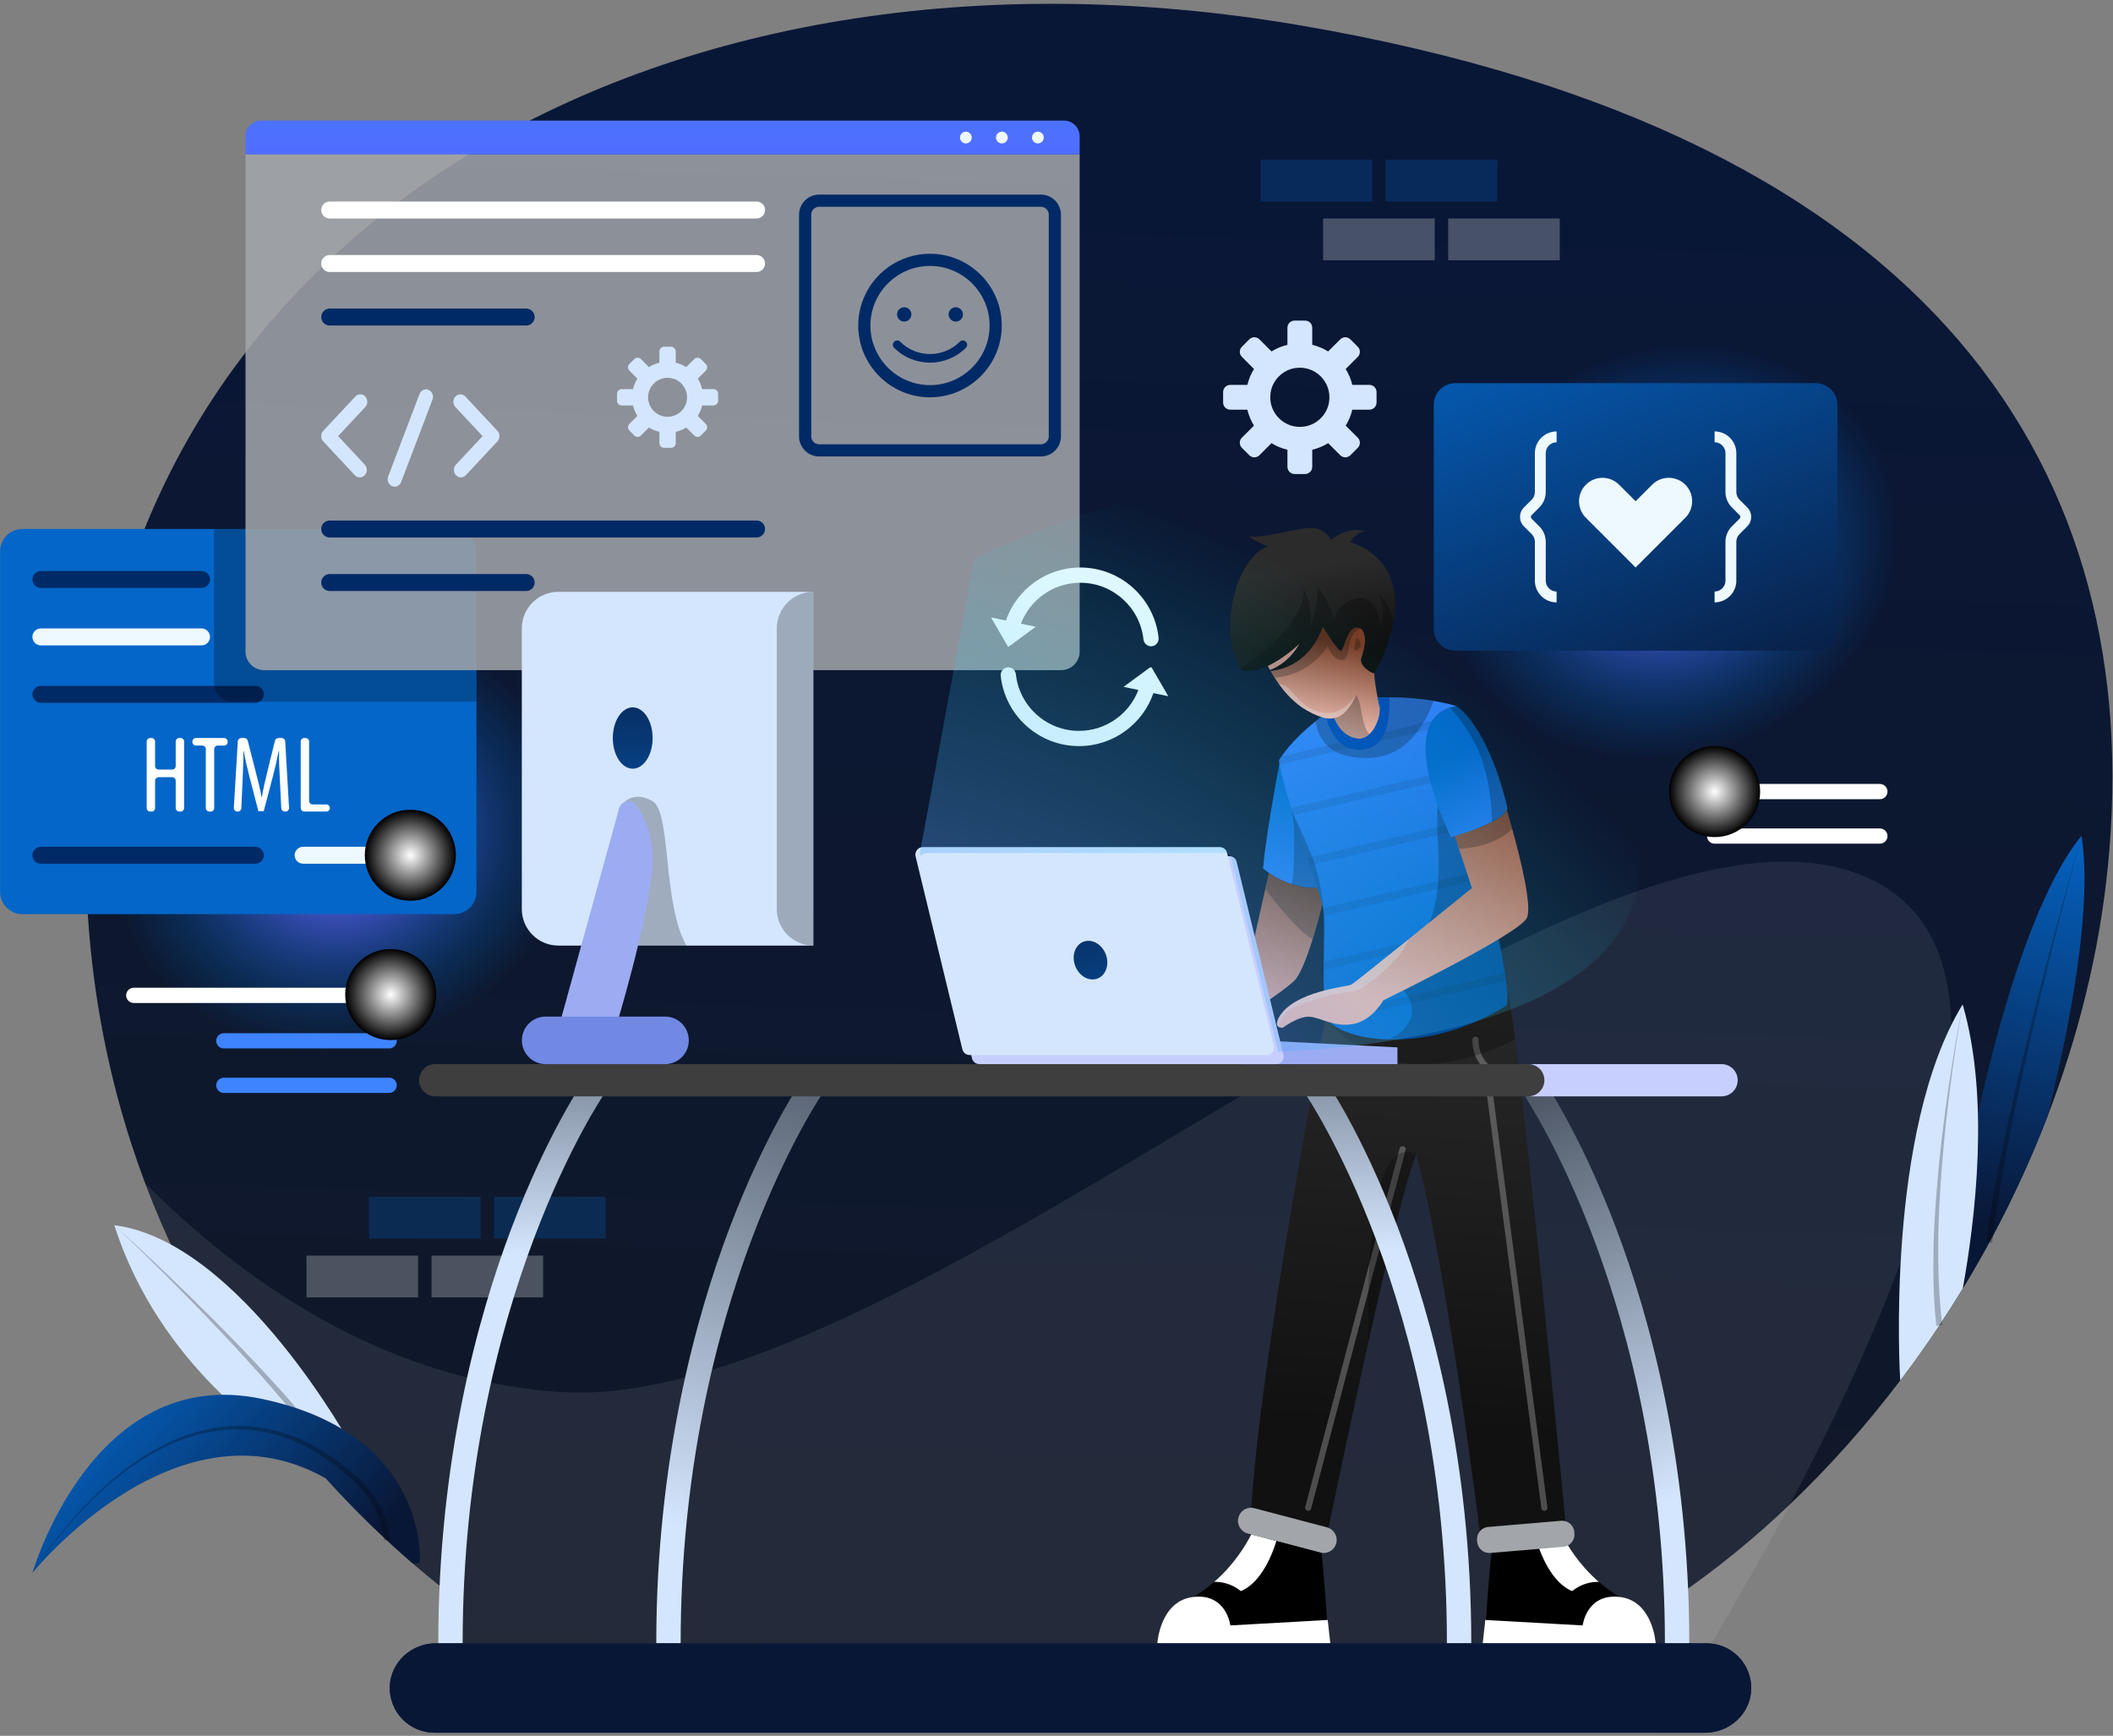 <svg width="409" height="336" viewBox="0 0 409 336" fill="none" xmlns="http://www.w3.org/2000/svg">
<rect x="0" y="0" width="409" height="336" fill="#808080" stroke="none"/>
<path d="M408.03 167.502C406.391 184.164 402.311 200.554 396.303 216.148C391.834 227.751 386.304 238.918 379.924 249.418C378.456 251.829 376.941 254.211 375.384 256.558C372.961 260.208 370.432 263.769 367.808 267.223C361.222 275.919 354.047 283.973 346.436 291.231C339.62 297.728 332.463 303.577 325.064 308.671C320.884 311.548 322.9 318.087 327.977 318.087H330.318C330.631 318.087 330.937 318.105 331.238 318.14C335.719 318.612 339.18 322.503 338.961 327.161C338.743 331.813 334.734 335.397 330.07 335.397H84.101C79.178 335.397 75.222 331.294 75.452 326.323C75.564 324 76.625 321.937 78.235 320.463C79.845 318.983 82.014 318.087 84.343 318.087C89.272 318.087 91.394 311.843 87.491 308.836C71.047 296.154 43.561 270.148 28.085 229.012C20.468 208.772 15.757 184.87 16.694 157.089C20.485 45.07 127.2 -16.329 251.602 4.896C376.004 26.121 415.423 92.49 408.03 167.502Z" fill="url(#paint0_linear_62_220)"/>
<path opacity="0.08" d="M346.437 291.232C340.972 301.538 335.636 310.794 331.238 318.141C324.876 328.771 320.478 335.398 320.478 335.398H84.102C79.179 335.398 75.223 331.295 75.453 326.324C75.565 324.001 76.626 321.938 78.236 320.464C79.846 318.984 82.015 318.088 84.344 318.088C89.273 318.088 91.395 311.844 87.492 308.837C85.163 307.039 82.616 304.981 79.91 302.64C74.733 298.177 68.985 292.711 63.119 286.208C58.951 281.586 54.723 276.444 50.608 270.761H50.602C42.171 259.129 34.194 245.25 28.086 229.013C46.676 247.703 73.973 267.153 108.423 269.447C176.644 273.998 304.56 147.226 360.275 169.389C395.761 183.51 369.896 247.002 346.437 291.232Z" fill="white"/>
<path opacity="0.25" d="M95.629 239.746H117.23V231.66H95.629V239.746Z" fill="#0466C8"/>
<path opacity="0.25" d="M71.426 239.746H93.027V231.66H71.426V239.746Z" fill="#0466C8"/>
<path opacity="0.25" d="M83.528 251.13H105.129V243.044H83.528V251.13Z" fill="white"/>
<path opacity="0.25" d="M59.325 251.13H80.926V243.044H59.325V251.13Z" fill="white"/>
<path opacity="0.25" d="M265.613 30.915H244.012V39.001H265.613V30.915Z" fill="#0466C8"/>
<path opacity="0.25" d="M289.816 30.915H268.215V39.001H289.816V30.915Z" fill="#0466C8"/>
<path opacity="0.25" d="M277.713 42.298H256.112V50.384H277.713V42.298Z" fill="white"/>
<path opacity="0.25" d="M301.917 42.298H280.316V50.384H301.917V42.298Z" fill="white"/>
<path d="M117.073 141.363C127.743 166.115 113.893 195.88 86.139 207.844C58.384 219.808 27.235 209.442 16.565 184.69C5.895 159.938 19.745 130.173 47.499 118.209C75.253 106.245 106.403 116.611 117.073 141.363Z" fill="url(#paint1_radial_62_220)"/>
<path d="M92.219 106.706V172.639C92.219 175.021 90.284 176.955 87.903 176.955H4.33C1.948 176.955 0.02 175.021 0.02 172.639V106.706C0.02 104.33 1.948 102.396 4.33 102.396H87.903C90.285 102.396 92.219 104.33 92.219 106.706Z" fill="url(#paint2_linear_62_220)"/>
<path d="M39.008 113.81H7.915C7.008 113.81 6.273 113.075 6.273 112.168C6.273 111.261 7.008 110.526 7.915 110.526H39.008C39.915 110.526 40.65 111.261 40.65 112.168C40.65 113.075 39.915 113.81 39.008 113.81Z" fill="#002A66"/>
<path d="M39.008 124.928H7.915C7.008 124.928 6.273 124.193 6.273 123.286C6.273 122.379 7.008 121.644 7.915 121.644H39.008C39.915 121.644 40.65 122.379 40.65 123.286C40.65 124.193 39.915 124.928 39.008 124.928Z" fill="#EEF8FF"/>
<path d="M49.417 136.046H7.915C7.008 136.046 6.273 135.311 6.273 134.404C6.273 133.497 7.008 132.762 7.915 132.762H49.417C50.324 132.762 51.059 133.497 51.059 134.404C51.059 135.311 50.324 136.046 49.417 136.046Z" fill="#002A66"/>
<path d="M49.417 167.19H7.915C7.008 167.19 6.273 166.455 6.273 165.548C6.273 164.641 7.008 163.906 7.915 163.906H49.417C50.324 163.906 51.059 164.641 51.059 165.548C51.059 166.454 50.324 167.19 49.417 167.19Z" fill="#002A66"/>
<path d="M79.613 167.19H58.677C57.77 167.19 57.035 166.455 57.035 165.548C57.035 164.641 57.77 163.906 58.677 163.906H79.613C80.52 163.906 81.255 164.641 81.255 165.548C81.256 166.454 80.52 167.19 79.613 167.19Z" fill="#EEF8FF"/>
<path d="M30.02 143.544V148.276C30.02 148.655 30.328 148.962 30.706 148.962H33.325C33.705 148.962 34.011 148.655 34.011 148.276V143.544C34.011 143.165 34.319 142.858 34.697 142.858H34.95C35.33 142.858 35.636 143.165 35.636 143.544V156.407C35.636 156.786 35.33 157.093 34.95 157.093H34.697C34.319 157.093 34.011 156.786 34.011 156.407V151.126C34.011 150.747 33.705 150.44 33.325 150.44H30.706C30.328 150.44 30.02 150.747 30.02 151.126V156.407C30.02 156.786 29.713 157.093 29.334 157.093H29.081C28.701 157.093 28.395 156.786 28.395 156.407V143.544C28.395 143.165 28.701 142.858 29.081 142.858H29.334C29.712 142.858 30.02 143.165 30.02 143.544Z" fill="white"/>
<path d="M39.151 144.315H37.926C37.547 144.315 37.24 144.008 37.24 143.629V143.544C37.24 143.165 37.547 142.858 37.926 142.858H43.375C43.754 142.858 44.061 143.165 44.061 143.544V143.629C44.061 144.008 43.754 144.315 43.375 144.315H42.15C41.771 144.315 41.464 144.622 41.464 145.001V156.406C41.464 156.785 41.157 157.092 40.778 157.092H40.524C40.145 157.092 39.838 156.785 39.838 156.406V145.001C39.837 144.623 39.53 144.315 39.151 144.315Z" fill="white"/>
<path d="M54.177 150.968C54.071 149.088 53.965 146.997 54.029 145.392H53.945C53.627 146.976 53.248 148.665 52.804 150.334L51.051 157.008H50.016L48.348 150.608C47.883 148.792 47.462 147.039 47.187 145.392H47.124C47.124 147.06 47.039 149.046 46.955 151.074L46.71 156.438C46.693 156.805 46.391 157.093 46.024 157.093H45.95C45.555 157.093 45.241 156.76 45.265 156.366L46.028 143.503C46.049 143.14 46.35 142.857 46.713 142.857H47.287C47.6 142.857 47.874 143.069 47.952 143.373L49.489 149.363C49.975 151.243 50.334 152.636 50.629 154.263H50.692C50.967 152.636 51.283 151.285 51.748 149.363L53.224 143.38C53.3 143.073 53.575 142.858 53.89 142.858H54.521C54.885 142.858 55.185 143.142 55.206 143.505L55.95 156.368C55.973 156.762 55.66 157.094 55.265 157.094H55.125C54.759 157.094 54.457 156.807 54.44 156.441L54.177 150.968Z" fill="white"/>
<path d="M58.893 142.858H59.147C59.526 142.858 59.833 143.165 59.833 143.544V155.034C59.833 155.413 60.14 155.72 60.519 155.72H63.159C63.538 155.72 63.845 156.027 63.845 156.406C63.845 156.785 63.538 157.092 63.159 157.092H58.893C58.514 157.092 58.207 156.785 58.207 156.406V143.543C58.206 143.165 58.514 142.858 58.893 142.858Z" fill="white"/>
<path d="M79.427 174.361C84.295 174.361 88.241 170.415 88.241 165.547C88.241 160.679 84.295 156.733 79.427 156.733C74.559 156.733 70.613 160.679 70.613 165.547C70.613 170.415 74.559 174.361 79.427 174.361Z" fill="url(#paint3_radial_62_220)"/>
<path opacity="0.25" d="M92.218 106.706V135.826H45.028C43.035 135.826 41.42 134.21 41.42 132.218V102.397H87.903C90.285 102.396 92.218 104.33 92.218 106.706Z" fill="black"/>
<path d="M208.982 29.911H47.522V26.374C47.522 24.699 48.88 23.342 50.553 23.342H205.95C207.625 23.342 208.982 24.699 208.982 26.374V29.911Z" fill="url(#paint4_linear_62_220)"/>
<path opacity="0.86" d="M205.379 129.724H51.124C49.135 129.724 47.522 128.111 47.522 126.121V29.911H208.982V126.121C208.982 128.11 207.369 129.724 205.379 129.724Z" fill="#A2A5AA"/>
<path d="M202.04 26.626C202.04 27.256 201.529 27.767 200.899 27.767C200.269 27.767 199.758 27.256 199.758 26.626C199.758 25.996 200.269 25.485 200.899 25.485C201.529 25.484 202.04 25.995 202.04 26.626Z" fill="#EEF8FF"/>
<path d="M195.069 26.626C195.069 27.256 194.558 27.767 193.928 27.767C193.298 27.767 192.787 27.256 192.787 26.626C192.787 25.996 193.298 25.485 193.928 25.485C194.558 25.484 195.069 25.995 195.069 26.626Z" fill="#EEF8FF"/>
<path d="M188.098 26.626C188.098 27.256 187.587 27.767 186.957 27.767C186.327 27.767 185.816 27.256 185.816 26.626C185.816 25.996 186.327 25.485 186.957 25.485C187.587 25.484 188.098 25.995 188.098 26.626Z" fill="#EEF8FF"/>
<path d="M146.446 42.292H63.82C62.913 42.292 62.178 41.557 62.178 40.65C62.178 39.743 62.913 39.008 63.82 39.008H146.446C147.353 39.008 148.088 39.743 148.088 40.65C148.088 41.557 147.353 42.292 146.446 42.292Z" fill="white"/>
<path d="M146.446 52.652H63.82C62.913 52.652 62.178 51.917 62.178 51.009C62.178 50.102 62.913 49.367 63.82 49.367H146.446C147.353 49.367 148.088 50.102 148.088 51.009C148.088 51.916 147.353 52.652 146.446 52.652Z" fill="white"/>
<path d="M101.848 63.012H63.82C62.913 63.012 62.178 62.277 62.178 61.37C62.178 60.463 62.913 59.728 63.82 59.728H101.848C102.755 59.728 103.49 60.463 103.49 61.37C103.49 62.276 102.755 63.012 101.848 63.012Z" fill="#002A66"/>
<path d="M146.446 104.04H63.82C62.913 104.04 62.178 103.305 62.178 102.398C62.178 101.491 62.913 100.756 63.82 100.756H146.446C147.353 100.756 148.088 101.491 148.088 102.398C148.088 103.305 147.353 104.04 146.446 104.04Z" fill="#002A66"/>
<path d="M101.848 114.4H63.82C62.913 114.4 62.178 113.665 62.178 112.758C62.178 111.851 62.913 111.116 63.82 111.116H101.848C102.755 111.116 103.49 111.851 103.49 112.758C103.49 113.665 102.755 114.4 101.848 114.4Z" fill="#002A66"/>
<path d="M180.014 49.12C172.354 49.12 166.123 55.352 166.123 63.012C166.123 70.672 172.355 76.904 180.014 76.904C187.674 76.904 193.906 70.672 193.906 63.012C193.906 55.352 187.674 49.12 180.014 49.12ZM180.014 74.545C173.655 74.545 168.481 69.371 168.481 63.012C168.481 56.652 173.655 51.479 180.014 51.479C186.374 51.479 191.548 56.653 191.548 63.012C191.548 69.371 186.374 74.545 180.014 74.545Z" fill="#002A66"/>
<path d="M185.781 66.145C182.601 69.324 177.427 69.325 174.248 66.145C173.922 65.82 173.395 65.82 173.069 66.145C172.743 66.471 172.743 66.999 173.069 67.324C174.984 69.239 177.499 70.196 180.015 70.196C182.53 70.196 185.046 69.238 186.961 67.324C187.287 66.998 187.287 66.47 186.961 66.145C186.634 65.82 186.107 65.82 185.781 66.145Z" fill="#002A66"/>
<path d="M175.025 62.251C175.793 62.251 176.415 61.629 176.415 60.861C176.415 60.093 175.793 59.471 175.025 59.471C174.257 59.471 173.635 60.093 173.635 60.861C173.635 61.629 174.257 62.251 175.025 62.251Z" fill="#002A66"/>
<path d="M185.005 62.251C185.772 62.251 186.395 61.629 186.395 60.861C186.395 60.093 185.773 59.471 185.005 59.471C184.237 59.471 183.615 60.093 183.615 60.861C183.615 61.629 184.237 62.251 185.005 62.251Z" fill="#002A66"/>
<path d="M69.641 92.408C69.294 92.408 68.948 92.267 68.683 91.984L62.575 85.445C62.045 84.879 62.045 83.962 62.575 83.397L68.787 76.749C69.317 76.183 70.172 76.183 70.701 76.749C71.231 77.314 71.231 78.232 70.701 78.797L65.445 84.421L70.599 89.936C71.127 90.502 71.127 91.419 70.599 91.984C70.334 92.266 69.987 92.408 69.641 92.408Z" fill="url(#paint5_linear_62_220)"/>
<path d="M89.213 92.408C88.867 92.408 88.521 92.267 88.256 91.984C87.727 91.419 87.727 90.501 88.256 89.936L93.41 84.421L88.153 78.797C87.624 78.232 87.624 77.315 88.153 76.749C88.682 76.183 89.538 76.183 90.067 76.749L96.281 83.397C96.535 83.669 96.677 84.037 96.677 84.421C96.677 84.805 96.534 85.173 96.281 85.445L90.171 91.984C89.906 92.266 89.559 92.408 89.213 92.408Z" fill="url(#paint6_linear_62_220)"/>
<path d="M76.394 94.204C76.225 94.204 76.052 94.17 75.885 94.097C75.192 93.796 74.86 92.951 75.141 92.21L81.205 76.267C81.487 75.528 82.272 75.168 82.969 75.472C83.662 75.773 83.994 76.618 83.713 77.359L77.649 93.302C77.434 93.863 76.929 94.204 76.394 94.204Z" fill="url(#paint7_linear_62_220)"/>
<path d="M201.474 88.358H158.555C156.412 88.358 154.668 86.614 154.668 84.471V41.552C154.668 39.409 156.412 37.665 158.555 37.665H201.474C203.617 37.665 205.361 39.409 205.361 41.552V84.471C205.361 86.614 203.617 88.358 201.474 88.358ZM158.555 40.023C157.712 40.023 157.026 40.709 157.026 41.552V84.471C157.026 85.314 157.712 86 158.555 86H201.474C202.317 86 203.003 85.314 203.003 84.471V41.552C203.003 40.709 202.317 40.023 201.474 40.023H158.555Z" fill="#002A66"/>
<path d="M139.005 77.57V76.237C139.005 75.732 138.595 75.322 138.09 75.322H135.912C135.74 74.594 135.452 73.912 135.068 73.293L136.611 71.75C136.968 71.393 136.968 70.813 136.611 70.456L135.668 69.513C135.311 69.156 134.731 69.156 134.374 69.513L132.831 71.056C132.212 70.673 131.53 70.385 130.802 70.212V68.034C130.802 67.529 130.392 67.119 129.887 67.119H128.554C128.049 67.119 127.639 67.529 127.639 68.034V70.212C126.911 70.384 126.229 70.672 125.61 71.056L124.067 69.513C123.71 69.156 123.13 69.156 122.773 69.513L121.83 70.456C121.473 70.813 121.473 71.393 121.83 71.75L123.373 73.293C122.99 73.912 122.701 74.594 122.529 75.322H120.351C119.846 75.322 119.436 75.732 119.436 76.237V77.57C119.436 78.075 119.846 78.485 120.351 78.485H122.529C122.701 79.213 122.989 79.895 123.373 80.514L121.83 82.057C121.473 82.414 121.473 82.994 121.83 83.351L122.773 84.294C123.13 84.651 123.71 84.651 124.067 84.294L125.61 82.751C126.229 83.134 126.911 83.422 127.639 83.595V85.773C127.639 86.278 128.049 86.688 128.554 86.688H129.887C130.392 86.688 130.802 86.278 130.802 85.773V83.595C131.53 83.423 132.212 83.135 132.831 82.751L134.374 84.294C134.731 84.651 135.311 84.651 135.668 84.294L136.611 83.351C136.968 82.994 136.968 82.414 136.611 82.057L135.068 80.514C135.451 79.895 135.739 79.213 135.912 78.485H138.09C138.595 78.485 139.005 78.075 139.005 77.57ZM129.861 80.624C127.282 81.051 125.073 78.842 125.499 76.263C125.757 74.701 127.017 73.44 128.58 73.182C131.159 72.756 133.367 74.964 132.941 77.543C132.683 79.105 131.423 80.366 129.861 80.624Z" fill="url(#paint8_linear_62_220)"/>
<path d="M287.501 315.69L312.264 314.299C312.264 314.299 322.122 314.175 313.532 309.122C312.017 308.232 310.673 307.235 309.476 306.204C305.585 302.826 303.321 299.017 302.301 297.013L297.437 298.292L288.935 300.532C288.858 300.55 288.788 300.567 288.711 300.579C288.096 305.626 287.501 315.69 287.501 315.69Z" fill="url(#paint9_linear_62_220)"/>
<path d="M320.478 318.09C320.478 318.09 319.976 309.881 313.531 309.122C307.086 308.363 306.347 314.631 306.347 314.631L287.501 313.574L286.998 318.09H320.478Z" fill="white"/>
<path d="M297.435 298.291C298.19 300.749 300.306 306.327 304.304 307.984C306.244 306.433 308.231 306.168 309.475 306.203C305.584 302.825 303.32 299.016 302.3 297.012L297.435 298.291Z" fill="white"/>
<path d="M303.078 295.16L286.499 296.929C286.499 296.929 279.99 244.94 274.124 223.461C272.231 227.895 268.417 243.896 264.856 259.838C260.705 278.451 256.897 296.994 256.897 296.994C256.897 296.994 247.393 298.061 242.087 293.763C243.72 264.107 255.205 204.913 256.709 196.252C256.721 196.323 256.738 196.393 256.756 196.464C256.862 196.859 256.98 197.183 257.122 197.437C257.199 197.573 257.305 197.714 257.435 197.856C257.435 197.856 257.441 197.862 257.453 197.879C258.827 199.383 262.948 201.033 268.702 201.216C274.899 201.41 282.994 199.901 291.613 194.654C291.814 194.253 291.837 193.298 291.725 191.924C292.014 192.207 292.568 195.691 293.276 201.222C296.521 226.616 303.078 295.16 303.078 295.16Z" fill="url(#paint10_linear_62_220)"/>
<path d="M256.517 165.977L255.356 170.505L255.273 170.818L254.996 171.891V171.897C254.996 171.897 252.856 172.056 250.014 171.142C248.658 170.706 247.137 170.028 245.616 168.972C245.239 168.707 244.861 168.424 244.484 168.111C245.009 161.997 247.002 151.214 247.65 147.782C247.78 147.092 247.856 146.703 247.856 146.703L256.517 165.977Z" fill="url(#paint11_linear_62_220)"/>
<path d="M256.896 171.283C256.896 171.283 255.658 176.754 254.078 181.813C252.952 185.386 251.661 188.758 250.505 189.855C247.704 192.508 240.506 196.865 240.506 196.865L236.338 188.245L242.499 182.844L244.922 172.055L245.618 168.972C250.323 172.238 254.998 171.896 254.998 171.896L255.275 170.817L256.896 171.283Z" fill="url(#paint12_linear_62_220)"/>
<path d="M291.61 194.654C282.99 199.901 274.895 201.411 268.699 201.216C262.915 201.033 258.782 199.365 257.432 197.855C257.302 197.713 257.196 197.572 257.119 197.436C256.978 197.182 256.86 196.858 256.753 196.463C256.735 196.392 256.718 196.321 256.706 196.251C256.258 194.341 256.187 191.122 256.211 187.726C256.211 187.207 256.217 186.688 256.223 186.164C256.241 184.755 256.264 183.34 256.276 182.008V181.99C256.294 180.221 256.288 178.6 256.205 177.297C256.176 176.719 256.128 176.206 256.063 175.776C256.033 175.617 256.01 175.463 255.981 175.328C255.969 175.281 255.957 175.228 255.946 175.175C255.775 174.42 255.445 173.288 254.997 171.897V171.891C254.596 170.612 254.095 169.12 253.558 167.504C253.399 167.032 253.24 166.549 253.075 166.054C252.586 164.586 252.067 163.035 251.554 161.479C251.153 160.259 250.752 159.032 250.369 157.829C250.216 157.34 250.063 156.856 249.915 156.379C248.901 153.107 248.058 150.112 247.692 148.036C247.68 147.948 247.663 147.865 247.651 147.783C247.616 147.559 247.586 147.353 247.562 147.152C247.656 147.005 247.757 146.851 247.857 146.704C247.928 146.598 247.999 146.492 248.069 146.391C249.908 143.756 252.42 141.409 254.678 139.593C255.326 139.074 255.957 138.597 256.541 138.172C257.013 137.824 257.455 137.512 257.862 137.235L257.903 137.211L260.562 135.696C263.569 135.195 266.375 135 268.904 134.988C272.359 134.97 275.289 135.3 277.488 135.666C280.271 136.132 281.88 136.668 281.88 136.668L282.015 138.39L282.139 139.917L282.841 148.613L282.965 150.14L283.018 150.818C283.018 150.818 283.018 150.824 283.024 150.842C283.101 151.149 283.867 154.191 284.911 158.548C285.029 159.026 285.147 159.521 285.271 160.028C285.878 162.557 286.55 165.434 287.24 168.43C287.346 168.919 287.458 169.409 287.57 169.904C288.207 172.71 288.838 175.588 289.41 178.341C289.51 178.842 289.611 179.337 289.717 179.827C290.354 182.97 290.896 185.906 291.268 188.329C291.351 188.854 291.421 189.361 291.486 189.833C291.592 190.605 291.669 191.307 291.722 191.926C291.834 193.298 291.811 194.253 291.61 194.654Z" fill="url(#paint13_linear_62_220)"/>
<g opacity="0.35">
<path opacity="0.25" d="M282.141 139.917L247.692 148.035C247.68 147.947 247.663 147.864 247.651 147.782C247.616 147.558 247.587 147.352 247.562 147.151C247.656 147.004 247.757 146.85 247.857 146.703C247.928 146.597 247.999 146.491 248.069 146.39L282.017 138.389L282.141 139.917Z" fill="black"/>
<path opacity="0.25" d="M282.966 150.141L250.368 157.829C250.215 157.34 250.062 156.856 249.914 156.379L282.842 148.614L282.966 150.141Z" fill="black"/>
<path opacity="0.25" d="M285.271 160.028L253.557 167.504C253.398 167.032 253.239 166.549 253.074 166.054L284.911 158.549C285.03 159.026 285.147 159.521 285.271 160.028Z" fill="black"/>
<path opacity="0.25" d="M287.572 169.904L256.205 177.297C256.176 176.719 256.128 176.206 256.063 175.776L287.24 168.43C287.347 168.919 287.46 169.408 287.572 169.904Z" fill="black"/>
<path opacity="0.25" d="M289.718 179.826L256.212 187.726C256.212 187.207 256.218 186.688 256.224 186.164L289.412 178.34C289.511 178.842 289.612 179.337 289.718 179.826Z" fill="black"/>
<path opacity="0.25" d="M291.487 189.832L257.433 197.856C257.303 197.714 257.197 197.573 257.12 197.437C256.979 197.183 256.861 196.859 256.754 196.464L291.268 188.328C291.351 188.853 291.422 189.36 291.487 189.832Z" fill="black"/>
</g>
<path opacity="0.25" d="M277.49 135.667C275.88 140.154 272.349 146.427 265.121 146.704C256.484 147.04 254.933 141.987 254.679 139.594C255.327 139.075 255.958 138.598 256.542 138.173C257.014 137.825 257.456 137.513 257.863 137.236L257.904 137.212L260.563 135.697C263.57 135.196 266.376 135.001 268.905 134.989C272.36 134.971 275.291 135.301 277.49 135.667Z" fill="black"/>
<path d="M265.12 142.093C264.436 142.747 263.581 143.131 262.585 142.954C260.734 142.63 259.578 141.368 258.93 140.36C258.523 139.729 258.311 139.193 258.252 139.028C258.24 138.998 258.234 138.981 258.234 138.981C258.234 138.981 257.803 139.223 256.731 139.034C256.678 139.028 256.625 139.016 256.572 139.005C256.537 138.999 256.519 138.993 256.519 138.993C255.705 138.828 254.561 138.421 253.017 137.554C250.741 136.275 248.931 134.329 247.563 132.431C247.262 132.012 246.979 131.594 246.72 131.187C246.425 130.727 246.16 130.279 245.924 129.855C251.106 129.336 254.52 125.651 256.047 121.253C256.047 121.253 258.889 125.928 259.52 125.928C260.151 125.928 260.658 121.506 262.55 121.447C262.874 121.435 263.145 121.512 263.375 121.659C264.478 122.361 264.466 124.754 263.564 127.254C262.992 128.834 265.333 130.161 265.84 130.29C265.87 130.296 265.911 130.272 265.97 130.213C266.1 131.876 266.389 133.697 266.654 135.048C266.796 135.761 266.931 136.345 267.037 136.699C267.361 137.807 266.653 140.637 265.12 142.093Z" fill="url(#paint14_linear_62_220)"/>
<path d="M251.553 124.553C251.453 124.771 249.784 128.155 245.846 129.724C245.681 129.429 245.533 129.146 245.398 128.881C248.641 127.371 251.382 124.718 251.553 124.553Z" fill="#FFB7A9"/>
<path d="M269.742 119.995C268.94 124.995 266.617 129.582 265.969 130.212C265.91 130.271 265.869 130.295 265.839 130.289C265.332 130.159 262.991 128.833 263.563 127.253C264.648 124.24 264.447 121.381 262.549 121.446C260.656 121.505 260.149 125.927 259.519 125.927C258.888 125.927 256.046 121.252 256.046 121.252C254.519 125.65 251.105 129.335 245.923 129.854C245.74 129.878 245.558 129.889 245.369 129.901C245.534 129.842 245.693 129.783 245.847 129.724C249.785 128.156 251.454 124.772 251.554 124.553C251.383 124.718 248.641 127.371 245.399 128.881C243.825 129.606 242.139 130.066 240.57 129.848C240.452 129.695 240.334 129.535 240.234 129.37C235.677 122.584 238.955 108.428 245.34 105.716C245.34 105.716 243.683 105.238 241.69 103.77C244.532 104.389 251.784 101.877 254.295 102.207C256.801 102.537 257.609 104.53 257.609 104.53C257.609 104.53 260.781 101.671 264.383 102.873C262.614 102.808 261.288 104.954 261.288 104.954C261.288 104.954 268.051 106.469 269.69 113.609C270.154 115.627 270.089 117.849 269.742 119.995Z" fill="url(#paint15_linear_62_220)"/>
<path opacity="0.25" d="M265.12 142.093C264.436 142.747 263.581 143.131 262.585 142.954C260.734 142.63 259.578 141.368 258.93 140.36C258.523 139.729 258.311 139.193 258.252 139.028C259.496 138.739 261.159 137.713 262.438 134.535V134.529C262.438 134.523 262.444 134.523 262.444 134.517C263.629 135.389 263.428 140.719 265.12 142.093Z" fill="black"/>
<path opacity="0.25" d="M245.846 129.724C245.681 129.429 245.533 129.146 245.398 128.881C248.641 127.372 251.382 124.719 251.553 124.553C251.453 124.771 249.784 128.155 245.846 129.724Z" fill="black"/>
<path opacity="0.25" d="M263.375 121.658C260.373 122.643 261.615 127.481 259.994 127.729C257.972 128.047 256.996 125.043 256.996 125.043C256.996 125.043 255.728 127.572 251.878 129.724C250.168 130.679 248.287 131.057 246.719 131.186C246.424 130.726 246.159 130.278 245.923 129.854C251.105 129.335 254.519 125.65 256.046 121.252C256.046 121.252 258.888 125.927 259.519 125.927C260.15 125.927 260.657 121.505 262.549 121.446C262.874 121.434 263.145 121.511 263.375 121.658Z" fill="black"/>
<path opacity="0.25" d="M262.438 134.535C261.159 137.713 259.496 138.739 258.252 139.028C258.24 138.998 258.234 138.981 258.234 138.981C258.234 138.981 257.762 139.246 256.571 139.005C256.536 138.999 256.518 138.993 256.518 138.993C255.704 138.828 254.56 138.421 253.016 137.554C250.74 136.275 248.93 134.329 247.562 132.431C247.945 132.39 248.488 132.508 249.178 133.05C250.74 134.282 252.161 137.124 255.716 137.885C259.248 138.644 261.53 135.867 262.438 134.535Z" fill="white"/>
<path opacity="0.25" d="M262.571 123.496C262.571 123.496 261.963 125.265 262.235 125.833C262.508 126.402 264.435 124.665 262.571 123.496Z" fill="black"/>
<path opacity="0.25" d="M269.742 119.995C268.94 124.995 266.617 129.582 265.969 130.212C265.91 130.271 265.869 130.295 265.839 130.289C265.332 130.159 262.991 128.833 263.563 127.253C264.648 124.24 264.447 121.381 262.549 121.446C260.656 121.505 260.149 125.927 259.519 125.927C258.888 125.927 256.046 121.252 256.046 121.252C254.519 125.65 251.105 129.335 245.923 129.854C245.74 129.878 245.558 129.889 245.369 129.901C245.534 129.842 245.693 129.783 245.847 129.724C249.785 128.156 251.454 124.772 251.554 124.553C251.383 124.718 248.641 127.371 245.399 128.881C243.825 129.606 242.139 130.066 240.57 129.848C240.452 129.695 240.334 129.535 240.234 129.37C243.748 127.012 252.503 120.473 252.35 113.958C254.054 117.177 253.677 121.251 253.677 121.251C253.677 121.251 255.281 116.988 254.998 113.386C257.563 116.988 258.252 120.119 258.252 120.119C258.252 120.119 258.6 116.517 262.768 115.85C266.942 115.19 267.113 121.251 267.113 121.251C267.113 121.251 268.552 119.075 266.942 115.19C268.032 115.827 268.981 117.737 269.742 119.995Z" fill="black"/>
<path d="M264.004 145.069C258.855 145.722 257.231 140.861 256.729 139.033C257.802 139.222 258.232 138.98 258.232 138.98C258.232 138.98 258.238 138.998 258.25 139.027C258.309 139.192 258.521 139.729 258.928 140.359C259.576 141.367 260.732 142.629 262.583 142.953C263.579 143.13 264.434 142.747 265.118 142.092C266.651 140.636 267.358 137.806 267.034 136.697C266.928 136.343 266.792 135.76 266.651 135.046C267.423 135.011 268.179 134.993 268.904 134.987C269.1 139.01 268.489 144.5 264.004 145.069Z" fill="#0049B2"/>
<path opacity="0.25" d="M256.277 181.99C256.306 179.154 256.271 176.684 255.982 175.328C255.823 174.579 255.475 173.388 254.997 171.897C254.997 171.897 252.857 172.056 250.015 171.142C250.469 169.503 250.419 166.292 250.501 162.283C250.536 160.668 250.374 158.254 250.015 156.798C251.931 161.126 254.466 166.043 255.357 170.506C256.312 175.31 256.642 179.585 256.277 181.99Z" fill="black"/>
<path opacity="0.25" d="M291.609 194.654C282.989 199.901 274.894 201.411 268.698 201.216C276.062 198.132 273.904 190.71 267.112 189.348C273.945 184.295 279.45 179.812 278.344 163.453C277.779 155.096 278.975 148.165 278.975 148.165L283.025 150.842C283.314 151.986 293.231 191.418 291.609 194.654Z" fill="black"/>
<path d="M291.786 156.379C291.768 156.52 291.727 156.656 291.662 156.798C291.296 157.594 290.17 158.384 288.779 159.109C286.326 160.377 283.048 161.42 281.604 161.851C281.144 161.987 280.873 162.063 280.873 162.063C280.873 162.063 276.781 153.939 276.05 146.858C275.584 142.359 276.474 138.279 280.637 136.959C281.02 136.841 281.439 136.741 281.881 136.67C281.881 136.67 287.612 139.854 291.603 155.631C291.662 155.878 291.727 156.125 291.786 156.379Z" fill="url(#paint16_linear_62_220)"/>
<path d="M295.525 177.727C293.886 180.887 267.732 193.646 267.732 193.646C267.732 193.646 265.71 197.437 262.048 198.192C258.381 198.953 255.604 196.93 253.458 196.807C251.306 196.677 248.276 198.953 248.276 198.953C248.276 198.953 247.905 198.976 247.592 198.817C247.203 198.616 246.908 198.121 247.562 196.93C250.386 191.877 260.781 190.993 261.541 190.616C261.901 190.439 267.154 186.235 272.584 181.861C278.639 176.991 284.912 171.903 284.912 171.903L282.406 164.292L281.604 161.851C283.868 161.179 290.648 158.997 291.662 156.798C291.921 157.677 292.299 158.962 292.717 160.471C294.34 166.331 296.633 175.605 295.525 177.727Z" fill="url(#paint17_linear_62_220)"/>
<path opacity="0.25" d="M292.718 160.47C289.351 163.624 284.759 164.214 282.406 164.29L281.604 161.849C283.868 161.177 290.648 158.995 291.662 156.796C291.922 157.676 292.299 158.961 292.718 160.47Z" fill="black"/>
<path opacity="0.25" d="M255.946 175.174C255.457 177.102 254.802 179.496 254.077 181.813C250.858 179.791 246.99 174.879 244.921 172.055L245.617 168.972C250.322 172.238 254.997 171.896 254.997 171.896C255.445 173.288 255.775 174.42 255.946 175.174Z" fill="black"/>
<path d="M302.598 299.409L288.484 300.606C287.186 300.716 286.044 299.753 285.934 298.455L285.906 298.121C285.796 296.823 286.759 295.681 288.058 295.571L302.172 294.374C303.47 294.264 304.612 295.227 304.722 296.526L304.75 296.86C304.859 298.157 303.896 299.299 302.598 299.409Z" fill="#A2A5AA"/>
<path d="M258.653 298.733C258.358 299.865 257.332 300.614 256.206 300.614C256.064 300.614 255.929 300.602 255.787 300.579C255.71 300.567 255.64 300.55 255.563 300.532L242.197 297.012L241.507 296.829C240.157 296.469 239.355 295.09 239.709 293.74C240.01 292.608 241.03 291.853 242.15 291.853C242.362 291.853 242.58 291.882 242.798 291.941L256.854 295.644C258.205 296.004 259.006 297.383 258.653 298.733Z" fill="#A2A5AA"/>
<path d="M256.996 315.69L232.233 314.299C232.233 314.299 222.375 314.175 230.965 309.122C232.48 308.232 233.824 307.235 235.021 306.204C238.912 302.826 241.176 299.017 242.196 297.013L247.06 298.292L255.562 300.532C255.639 300.55 255.709 300.567 255.786 300.579C256.4 305.626 256.996 315.69 256.996 315.69Z" fill="url(#paint18_linear_62_220)"/>
<path d="M224.019 318.09C224.019 318.09 224.521 309.881 230.966 309.122C237.411 308.362 238.15 314.631 238.15 314.631L256.996 313.574L257.499 318.09H224.019Z" fill="white"/>
<path d="M247.061 298.291C246.306 300.749 244.19 306.327 240.192 307.984C238.252 306.433 236.265 306.168 235.021 306.203C238.912 302.825 241.176 299.016 242.196 297.012L247.061 298.291Z" fill="white"/>
<path opacity="0.25" d="M291.787 156.379C291.769 156.52 291.728 156.656 291.663 156.798C291.297 157.594 290.171 158.384 288.78 159.109C288.751 156.232 288.426 152.128 287.165 148.037C285.538 142.772 282.366 138.828 280.638 136.959C281.021 136.841 281.44 136.741 281.882 136.67C281.882 136.67 287.613 139.854 291.604 155.631C291.663 155.878 291.728 156.125 291.787 156.379Z" fill="black"/>
<path opacity="0.25" d="M285.608 201.233C285.608 201.233 285.229 206.723 290.725 207.86" stroke="white" stroke-width="1.179" stroke-miterlimit="10" stroke-linecap="round" stroke-linejoin="round"/>
<path opacity="0.25" d="M288.164 210.07L298.937 291.853" stroke="white" stroke-width="1.179" stroke-miterlimit="10" stroke-linecap="round" stroke-linejoin="round"/>
<path opacity="0.25" d="M271.496 222.452L253.219 291.853" stroke="white" stroke-width="1.179" stroke-miterlimit="10" stroke-linecap="round" stroke-linejoin="round"/>
<path opacity="0.25" d="M274.122 223.461C272.229 227.895 268.415 243.896 264.854 259.838C264.748 251.507 264.925 242.546 265.839 235.842C268.108 219.11 274.122 223.461 274.122 223.461Z" fill="black"/>
<path opacity="0.25" d="M293.272 201.222C268.987 213.344 257.932 198.551 257.449 197.879C258.823 199.383 262.944 201.033 268.698 201.216C274.895 201.41 282.99 199.901 291.609 194.654C291.81 194.253 291.833 193.298 291.721 191.924C292.01 192.207 292.564 195.692 293.272 201.222Z" fill="black"/>
<path opacity="0.25" d="M272.584 181.86C271.57 185.763 263.286 192.024 261.824 191.924C260.167 191.812 252.444 193.787 250.015 195.208C248.117 196.316 247.686 198.091 247.592 198.816C247.203 198.615 246.908 198.12 247.562 196.929C250.386 191.876 260.781 190.992 261.541 190.615C261.901 190.439 267.154 186.235 272.584 181.86Z" fill="white"/>
<path d="M117.17 211.425L115.24 210.071L113.31 208.715C113.017 209.132 106.047 219.152 99.011 237.708C92.544 254.765 84.834 282.557 84.834 318.09H89.551C89.551 251.617 116.894 211.819 117.17 211.425Z" fill="url(#paint19_linear_62_220)"/>
<path d="M159.367 211.425L157.437 210.071L155.507 208.715C155.214 209.132 148.244 219.152 141.208 237.708C134.741 254.765 127.031 282.557 127.031 318.09H131.748C131.748 251.617 159.091 211.819 159.367 211.425Z" fill="url(#paint20_linear_62_220)"/>
<path d="M294.647 211.425L296.578 210.071L298.508 208.715C298.801 209.132 305.771 219.152 312.807 237.708C319.274 254.765 326.984 282.557 326.984 318.09H322.267C322.267 251.617 294.923 211.819 294.647 211.425Z" fill="url(#paint21_linear_62_220)"/>
<path d="M252.451 211.425L254.381 210.071L256.311 208.715C256.604 209.132 263.574 219.152 270.61 237.708C277.077 254.765 284.787 282.557 284.787 318.09H280.07C280.07 251.617 252.727 211.819 252.451 211.425Z" fill="url(#paint22_linear_62_220)"/>
<path d="M298.939 209.099C298.939 209.96 298.591 210.738 298.025 211.304C297.459 211.87 296.681 212.218 295.82 212.218H84.248C82.527 212.218 81.129 210.821 81.129 209.099C81.129 208.238 81.477 207.46 82.043 206.894C82.609 206.328 83.387 205.98 84.248 205.98H295.82C297.541 205.98 298.939 207.378 298.939 209.099Z" fill="#3E3E3E"/>
<path d="M336.354 209.099C336.354 209.96 336.006 210.738 335.44 211.304C334.874 211.87 334.096 212.218 333.235 212.218H295.82C296.681 212.218 297.459 211.87 298.025 211.304C298.591 210.738 298.939 209.96 298.939 209.099C298.939 207.377 297.542 205.98 295.82 205.98H333.235C334.956 205.98 336.354 207.378 336.354 209.099Z" fill="#C7CFFF"/>
<path d="M157.439 114.559V183.033H108.079C104.17 183.033 101.004 179.867 101.004 175.958V121.634C101.004 117.725 104.17 114.559 108.079 114.559H157.439Z" fill="#D4E6FD"/>
<path opacity="0.26" d="M157.438 183.034V114.558C153.531 114.558 150.363 117.726 150.363 121.633V175.959C150.363 179.866 153.531 183.034 157.438 183.034Z" fill="black"/>
<path opacity="0.25" d="M132.871 183.034H115.555L119.841 156.473C119.841 156.473 121.875 152.54 126.326 155.087C129.947 157.163 128.249 175.074 132.871 183.034Z" fill="black"/>
<path d="M108.418 197.856L119.839 156.471C120.256 154.959 122.252 154.586 123.158 155.867C124.872 158.291 126.777 162.422 126.231 168.431C125.284 178.866 119.219 198.818 119.219 198.818L108.418 197.856Z" fill="#9CACF2"/>
<path d="M128.724 196.773H105.62C103.078 196.773 101.016 198.834 101.016 201.377C101.016 203.92 103.077 205.981 105.62 205.981H128.724C131.267 205.981 133.328 203.92 133.328 201.377C133.328 198.834 131.267 196.773 128.724 196.773Z" fill="#7189E2"/>
<path d="M126.327 142.858C126.327 146.137 124.601 148.796 122.472 148.796C120.343 148.796 118.617 146.138 118.617 142.858C118.617 139.578 120.343 136.92 122.472 136.92C124.601 136.92 126.327 139.578 126.327 142.858Z" fill="url(#paint23_linear_62_220)"/>
<path d="M270.495 202.743L240.695 201.219V205.979H270.495V202.743Z" fill="#9CACF2"/>
<path d="M247.016 205.979H189.561C188.887 205.979 188.301 205.518 188.143 204.864L179.085 167.528C178.862 166.609 179.558 165.724 180.503 165.724H237.958C238.631 165.724 239.218 166.185 239.376 166.839L248.434 204.175C248.657 205.094 247.961 205.979 247.016 205.979Z" fill="#C7CFFF"/>
<path d="M245.156 204.223H187.701C187.029 204.223 186.439 203.763 186.28 203.109L177.224 165.771C177.106 165.294 177.242 164.828 177.531 164.486C177.79 164.173 178.191 163.967 178.645 163.967H236.1C236.772 163.967 237.356 164.427 237.515 165.081L246.571 202.419C246.795 203.339 246.099 204.223 245.156 204.223Z" fill="#D4E6FD"/>
<path d="M214.036 184.719C214.79 186.688 214.077 188.79 212.445 189.415C210.812 190.04 208.878 188.951 208.124 186.983C207.37 185.015 208.083 182.912 209.715 182.287C211.348 181.661 213.282 182.75 214.036 184.719Z" fill="url(#paint24_linear_62_220)"/>
<path d="M373.323 85.279C383.993 110.031 370.143 139.796 342.389 151.76C314.634 163.724 283.485 153.358 272.815 128.606C262.145 103.854 275.995 74.09 303.749 62.125C331.503 50.16 362.653 60.527 373.323 85.279Z" fill="url(#paint25_radial_62_220)"/>
<path d="M355.66 78.365V121.747C355.66 124.064 353.779 125.945 351.462 125.945H281.72C279.403 125.945 277.522 124.064 277.522 121.747V78.365C277.522 76.048 279.403 74.167 281.72 74.167H351.462C353.779 74.168 355.66 76.048 355.66 78.365Z" fill="url(#paint26_linear_62_220)"/>
<path d="M301.302 116.605C298.984 116.605 297.097 114.719 297.097 112.401V104.878C297.097 104.316 296.878 103.789 296.481 103.392L294.972 101.883C293.966 100.877 293.966 99.24 294.972 98.234L296.481 96.725C296.878 96.328 297.097 95.8 297.097 95.239V87.716C297.097 85.398 298.983 83.512 301.302 83.512V85.614C300.143 85.614 299.2 86.557 299.2 87.716V95.239C299.2 96.362 298.763 97.418 297.968 98.212L296.459 99.721C296.273 99.907 296.273 100.211 296.46 100.397L297.968 101.906C298.762 102.7 299.2 103.756 299.2 104.879V112.402C299.2 113.561 300.143 114.504 301.302 114.504V116.605Z" fill="#EEF8FF"/>
<path d="M331.885 83.509C334.203 83.509 336.09 85.395 336.09 87.713V95.236C336.09 95.797 336.309 96.325 336.706 96.722L338.215 98.231C339.221 99.237 339.221 100.874 338.215 101.88L336.706 103.389C336.309 103.786 336.09 104.314 336.09 104.875V112.398C336.09 114.716 334.204 116.602 331.885 116.602V114.5C333.044 114.5 333.987 113.557 333.987 112.398V104.875C333.987 103.752 334.424 102.696 335.219 101.902L336.728 100.393C336.914 100.207 336.914 99.903 336.728 99.717L335.219 98.208C334.425 97.414 333.987 96.358 333.987 95.235V87.712C333.987 86.553 333.044 85.61 331.885 85.61V83.509Z" fill="#EEF8FF"/>
<path d="M326.211 93.817C324.44 92.046 321.57 92.046 319.799 93.817L316.593 97.023L313.387 93.817C311.616 92.046 308.746 92.046 306.975 93.817C305.204 95.588 305.204 98.458 306.975 100.229L310.181 103.435L316.593 109.847L323.005 103.435L326.211 100.229C327.982 98.458 327.982 95.588 326.211 93.817Z" fill="#EEF8FF"/>
<path d="M266.45 77.915V75.892C266.45 75.125 265.828 74.503 265.061 74.503H261.755C261.494 73.398 261.057 72.363 260.475 71.424L262.816 69.083C263.358 68.541 263.358 67.661 262.816 67.119L261.385 65.688C260.843 65.146 259.963 65.146 259.421 65.688L257.08 68.029C256.141 67.447 255.106 67.01 254.001 66.749V63.443C254.001 62.676 253.379 62.054 252.612 62.054H250.589C249.822 62.054 249.2 62.676 249.2 63.443V66.749C248.095 67.01 247.06 67.447 246.121 68.029L243.78 65.688C243.238 65.146 242.358 65.146 241.816 65.688L240.385 67.119C239.843 67.661 239.843 68.541 240.385 69.083L242.726 71.424C242.144 72.363 241.707 73.398 241.446 74.503H238.14C237.373 74.503 236.751 75.125 236.751 75.892V77.915C236.751 78.682 237.373 79.304 238.14 79.304H241.446C241.707 80.409 242.144 81.444 242.726 82.383L240.385 84.724C239.843 85.266 239.843 86.146 240.385 86.688L241.816 88.119C242.358 88.661 243.238 88.661 243.78 88.119L246.121 85.778C247.06 86.36 248.095 86.797 249.2 87.058V90.364C249.2 91.131 249.822 91.753 250.589 91.753H252.612C253.379 91.753 254.001 91.131 254.001 90.364V87.058C255.106 86.797 256.141 86.36 257.08 85.778L259.421 88.119C259.963 88.661 260.843 88.661 261.385 88.119L262.816 86.688C263.358 86.146 263.358 85.266 262.816 84.724L260.475 82.383C261.057 81.444 261.494 80.409 261.755 79.304H265.061C265.828 79.304 266.45 78.682 266.45 77.915ZM252.573 82.55C248.659 83.197 245.307 79.846 245.954 75.932C246.346 73.561 248.258 71.649 250.629 71.256C254.543 70.609 257.894 73.96 257.248 77.874C256.856 80.245 254.944 82.158 252.573 82.55Z" fill="#D4E6FD"/>
<path d="M222.798 125.102C222.033 125.102 221.415 124.515 221.331 123.755C220.658 117.606 215.431 112.803 209.106 112.803C203.87 112.803 199.384 116.099 197.615 120.721L200.486 121.322L196.86 123.987L195.345 125.101H195.068L193.977 123.22L191.825 119.512L194.702 120.113C196.772 114.146 202.443 109.854 209.106 109.854C216.952 109.854 223.432 115.81 224.263 123.439C224.359 124.324 223.687 125.102 222.798 125.102Z" fill="#EEF8FF"/>
<path d="M195.168 129.174C195.933 129.174 196.551 129.761 196.635 130.521C197.308 136.67 202.535 141.473 208.86 141.473C214.096 141.473 218.582 138.177 220.351 133.555L217.48 132.954L221.106 130.289L222.621 129.175H222.898L223.989 131.056L226.141 134.764L223.264 134.163C221.195 140.13 215.523 144.422 208.86 144.422C201.014 144.422 194.534 138.466 193.703 130.837C193.608 129.952 194.28 129.174 195.168 129.174Z" fill="#EEF8FF"/>
<path d="M195.345 125.102L195.151 125.244L195.068 125.102H195.345Z" fill="#EEF8FF"/>
<path d="M338.959 327.163C338.741 331.815 334.732 335.4 330.068 335.4H84.1C79.177 335.4 75.221 331.296 75.451 326.326C75.563 324.003 76.624 321.939 78.234 320.465C79.844 318.985 82.013 318.089 84.342 318.089H330.316C335.232 318.089 339.194 322.193 338.959 327.163Z" fill="#091737"/>
<path d="M331.885 153.221H363.876" stroke="white" stroke-width="2.948" stroke-miterlimit="10" stroke-linecap="round" stroke-linejoin="round"/>
<path d="M331.885 161.833H363.876" stroke="white" stroke-width="2.948" stroke-miterlimit="10" stroke-linecap="round" stroke-linejoin="round"/>
<path d="M331.884 162.035C336.752 162.035 340.698 158.089 340.698 153.221C340.698 148.353 336.752 144.407 331.884 144.407C327.016 144.407 323.07 148.353 323.07 153.221C323.07 158.089 327.016 162.035 331.884 162.035Z" fill="url(#paint27_radial_62_220)"/>
<path d="M75.32 192.671H25.893" stroke="white" stroke-width="2.948" stroke-miterlimit="10" stroke-linecap="round" stroke-linejoin="round"/>
<path d="M75.32 201.471H43.328" stroke="url(#paint28_linear_62_220)" stroke-width="2.948" stroke-miterlimit="10" stroke-linecap="round" stroke-linejoin="round"/>
<path d="M75.32 210.082H43.328" stroke="url(#paint29_linear_62_220)" stroke-width="2.948" stroke-miterlimit="10" stroke-linecap="round" stroke-linejoin="round"/>
<path d="M75.632 201.328C80.5 201.328 84.446 197.382 84.446 192.514C84.446 187.646 80.5 183.7 75.632 183.7C70.764 183.7 66.818 187.646 66.818 192.514C66.818 197.382 70.764 201.328 75.632 201.328Z" fill="url(#paint30_radial_62_220)"/>
<path d="M396.304 216.149C390.809 230.423 383.705 244.03 375.386 256.559C376.73 246.801 386.081 182.631 402.896 161.766C405.018 175.32 400.973 197.306 396.304 216.149Z" fill="url(#paint31_linear_62_220)"/>
<path d="M379.925 249.419C378.457 251.83 376.942 254.212 375.385 256.559C372.962 260.209 370.433 263.77 367.809 267.224C367.756 266.357 364.873 218.967 379.896 194.428C385.196 212.547 382.331 236.089 379.925 249.419Z" fill="#D4E6FD"/>
<g opacity="0.25">
<path d="M402.896 161.766C399.394 174.772 396.093 187.832 393.081 200.955C391.573 207.516 390.134 214.093 388.853 220.698C387.578 227.301 386.378 233.928 385.622 240.592L384.451 240.454C385.312 233.743 386.612 227.122 387.987 220.522C389.367 213.923 390.903 207.362 392.508 200.819C395.713 187.732 399.204 174.719 402.896 161.766Z" fill="black"/>
</g>
<g opacity="0.25">
<path d="M379.896 194.429C378.988 199.557 378.234 204.711 377.562 209.873C376.904 215.037 376.318 220.21 375.914 225.397C375.52 230.583 375.183 235.777 375.164 240.972C375.14 246.163 375.299 251.36 375.97 256.484L374.8 256.634C374.216 251.411 374.157 246.174 374.279 240.955C374.396 235.733 374.833 230.532 375.326 225.343C375.829 220.154 376.514 214.986 377.27 209.832C378.04 204.679 378.891 199.539 379.896 194.429Z" fill="black"/>
</g>
<path d="M54.302 279.132C54.302 279.132 30.916 264.875 22.135 237.161C46.587 240.276 68.393 280.464 68.393 280.464L54.302 279.132Z" fill="#D4E6FD"/>
<g opacity="0.25">
<path d="M22.135 237.16C28.762 243.168 35.231 249.351 41.561 255.678C47.87 262.025 54.041 268.522 59.784 275.423L58.866 276.164C53.315 269.187 47.299 262.565 41.139 256.09C34.957 249.634 28.627 243.312 22.135 237.16Z" fill="black"/>
</g>
<path d="M81.254 302.499C80.841 302.652 80.388 302.693 79.91 302.64C74.734 298.177 68.986 292.711 63.12 286.208C34.266 269.711 6.271 304.473 6.271 304.473C6.271 304.473 17.933 263.921 50.602 270.761H50.608C83.284 277.601 81.254 302.499 81.254 302.499Z" fill="url(#paint32_linear_62_220)"/>
<g opacity="0.25">
<path d="M6.271 304.474C10.261 298.15 15.105 292.349 20.677 287.336C26.261 282.395 32.822 278.222 40.252 276.648C43.943 275.866 47.8 275.803 51.517 276.523C55.231 277.248 58.816 278.656 62.042 280.629C62.871 281.085 63.618 281.67 64.412 282.185L65.584 282.983L66.683 283.875C67.412 284.475 68.156 285.052 68.874 285.673L69.915 286.657L70.891 287.711C72.148 289.155 73.215 290.777 74.01 292.532C74.806 294.297 75.373 296.128 75.49 298.159L74.311 298.156C74.236 296.448 73.731 294.623 73.002 292.984C72.275 291.323 71.288 289.772 70.108 288.381L69.191 287.363L68.206 286.409C67.519 285.797 66.79 285.219 66.085 284.621L65.017 283.731L63.88 282.937C63.112 282.424 62.388 281.839 61.584 281.384C58.453 279.414 54.983 277.999 51.374 277.245C47.761 276.496 43.999 276.506 40.368 277.225C33.062 278.669 26.492 282.708 20.869 287.557C15.258 292.476 10.344 298.204 6.271 304.474Z" fill="black"/>
</g>
<path d="M247.388 203.566L238.332 166.228C238.173 165.574 237.589 165.114 236.917 165.114H179.462C179.008 165.114 178.607 165.32 178.348 165.633L178 165.438L188.577 108.125C188.577 108.125 271.552 66.939 287.978 116.211C289.005 119.29 316.401 158.971 316.903 161.692C324.434 202.504 247.388 203.566 247.388 203.566Z" fill="url(#paint33_radial_62_220)"/>
<defs>
<linearGradient id="paint0_linear_62_220" x1="216.657" y1="26.459" x2="207.56" y2="328.915" gradientUnits="userSpaceOnUse">
<stop stop-color="#091737"/>
<stop offset="1" stop-color="#111827"/>
</linearGradient>
<radialGradient id="paint1_radial_62_220" cx="0" cy="0" r="1" gradientUnits="userSpaceOnUse" gradientTransform="translate(66.823 163.024) rotate(-23.322) scale(45.329 39.751)">
<stop stop-color="#3E84FF"/>
<stop offset="0.329" stop-color="#5469FF" stop-opacity="0.671"/>
<stop offset="0.757" stop-color="#0466C8" stop-opacity="0.243"/>
<stop offset="1" stop-color="#0466C8" stop-opacity="0"/>
</radialGradient>
<linearGradient id="paint2_linear_62_220" x1="33.821" y1="38.409" x2="69.45" y2="331.778" gradientUnits="userSpaceOnUse">
<stop stop-color="#0466C8"/>
</linearGradient>
<radialGradient id="paint3_radial_62_220" cx="0" cy="0" r="1" gradientUnits="userSpaceOnUse" gradientTransform="translate(79.427 165.547) scale(8.814 8.814)">
<stop stop-color="white"/>
<stop offset="1"/>
</radialGradient>
<linearGradient id="paint4_linear_62_220" x1="128.252" y1="-6.854" x2="128.252" y2="105.145" gradientUnits="userSpaceOnUse">
<stop stop-color="#3E84FF"/>
<stop offset="1" stop-color="#7440FF"/>
</linearGradient>
<linearGradient id="paint5_linear_62_220" x1="91.957" y1="52.324" x2="50.265" y2="110.44" gradientUnits="userSpaceOnUse">
<stop stop-color="#D4E6FD"/>
</linearGradient>
<linearGradient id="paint6_linear_62_220" x1="105.756" y1="62.224" x2="64.064" y2="120.34" gradientUnits="userSpaceOnUse">
<stop stop-color="#D4E6FD"/>
</linearGradient>
<linearGradient id="paint7_linear_62_220" x1="99.058" y1="57.419" x2="57.367" y2="115.535" gradientUnits="userSpaceOnUse">
<stop stop-color="#D4E6FD"/>
</linearGradient>
<linearGradient id="paint8_linear_62_220" x1="119.435" y1="76.903" x2="139.005" y2="76.903" gradientUnits="userSpaceOnUse">
<stop stop-color="#D4E6FD"/>
</linearGradient>
<linearGradient id="paint9_linear_62_220" x1="302.374" y1="316.505" x2="301.534" y2="296.331" gradientUnits="userSpaceOnUse">
<stop/>
</linearGradient>
<linearGradient id="paint10_linear_62_220" x1="279.357" y1="182.421" x2="273.672" y2="276.416" gradientUnits="userSpaceOnUse">
<stop stop-color="#2B2B2B"/>
<stop offset="1" stop-color="#111111"/>
</linearGradient>
<linearGradient id="paint11_linear_62_220" x1="245.777" y1="182.394" x2="253.61" y2="150.557" gradientUnits="userSpaceOnUse">
<stop stop-color="#3E84FF"/>
<stop offset="1" stop-color="#0466C8"/>
</linearGradient>
<linearGradient id="paint12_linear_62_220" x1="252.394" y1="164.558" x2="240.455" y2="198.669" gradientUnits="userSpaceOnUse">
<stop stop-color="#7A3922"/>
<stop offset="1" stop-color="#FFB7A9"/>
</linearGradient>
<linearGradient id="paint13_linear_62_220" x1="259.185" y1="125.72" x2="275.357" y2="190.911" gradientUnits="userSpaceOnUse">
<stop stop-color="#3E84FF"/>
<stop offset="1" stop-color="#0466C8"/>
</linearGradient>
<linearGradient id="paint14_linear_62_220" x1="258.364" y1="124.165" x2="255.143" y2="141.031" gradientUnits="userSpaceOnUse">
<stop stop-color="#7A3922"/>
<stop offset="1" stop-color="#FFB7A9"/>
</linearGradient>
<linearGradient id="paint15_linear_62_220" x1="252.363" y1="109.993" x2="255.774" y2="128.376" gradientUnits="userSpaceOnUse">
<stop stop-color="#2B2B2B"/>
<stop offset="1" stop-color="#111111"/>
</linearGradient>
<linearGradient id="paint16_linear_62_220" x1="294.497" y1="171.202" x2="280.599" y2="146.691" gradientUnits="userSpaceOnUse">
<stop stop-color="#3E84FF"/>
<stop offset="1" stop-color="#0466C8"/>
</linearGradient>
<linearGradient id="paint17_linear_62_220" x1="290.048" y1="141.846" x2="268.445" y2="194.908" gradientUnits="userSpaceOnUse">
<stop stop-color="#7A3922"/>
<stop offset="1" stop-color="#FFB7A9"/>
</linearGradient>
<linearGradient id="paint18_linear_62_220" x1="242.427" y1="319.003" x2="241.587" y2="298.829" gradientUnits="userSpaceOnUse">
<stop/>
</linearGradient>
<linearGradient id="paint19_linear_62_220" x1="100.454" y1="171.116" x2="100.875" y2="242.987" gradientUnits="userSpaceOnUse">
<stop stop-color="#282F3C"/>
<stop offset="1" stop-color="#D4E6FD"/>
</linearGradient>
<linearGradient id="paint20_linear_62_220" x1="173.352" y1="176.924" x2="130.061" y2="295.448" gradientUnits="userSpaceOnUse">
<stop stop-color="#282F3C"/>
<stop offset="1" stop-color="#D4E6FD"/>
</linearGradient>
<linearGradient id="paint21_linear_62_220" x1="281.927" y1="193.774" x2="323.116" y2="290.862" gradientUnits="userSpaceOnUse">
<stop stop-color="#282F3C"/>
<stop offset="1" stop-color="#D4E6FD"/>
</linearGradient>
<linearGradient id="paint22_linear_62_220" x1="268.068" y1="170.136" x2="268.488" y2="242.007" gradientUnits="userSpaceOnUse">
<stop stop-color="#282F3C"/>
<stop offset="1" stop-color="#D4E6FD"/>
</linearGradient>
<linearGradient id="paint23_linear_62_220" x1="124.692" y1="175.043" x2="120.908" y2="120.172" gradientUnits="userSpaceOnUse">
<stop stop-color="#0466C8"/>
<stop offset="1" stop-color="#091737"/>
</linearGradient>
<linearGradient id="paint24_linear_62_220" x1="221.296" y1="220.649" x2="203.363" y2="159.566" gradientUnits="userSpaceOnUse">
<stop stop-color="#0466C8"/>
<stop offset="1" stop-color="#091737"/>
</linearGradient>
<radialGradient id="paint25_radial_62_220" cx="0" cy="0" r="1" gradientUnits="userSpaceOnUse" gradientTransform="translate(323.074 106.94) rotate(-23.322) scale(45.329 39.751)">
<stop stop-color="#3E84FF"/>
<stop offset="0.329" stop-color="#5469FF" stop-opacity="0.671"/>
<stop offset="0.757" stop-color="#0466C8" stop-opacity="0.243"/>
<stop offset="1" stop-color="#0466C8" stop-opacity="0"/>
</radialGradient>
<linearGradient id="paint26_linear_62_220" x1="295.709" y1="47.048" x2="335.127" y2="147.108" gradientUnits="userSpaceOnUse">
<stop stop-color="#0466C8"/>
<stop offset="1" stop-color="#091737"/>
</linearGradient>
<radialGradient id="paint27_radial_62_220" cx="0" cy="0" r="1" gradientUnits="userSpaceOnUse" gradientTransform="translate(331.884 153.222) scale(8.814 8.814)">
<stop stop-color="white"/>
<stop offset="1"/>
</radialGradient>
<linearGradient id="paint28_linear_62_220" x1="-nan" y1="-nan" x2="-nan" y2="-nan" gradientUnits="userSpaceOnUse">
<stop stop-color="#3E84FF"/>
<stop offset="1" stop-color="#7440FF"/>
</linearGradient>
<linearGradient id="paint29_linear_62_220" x1="-nan" y1="-nan" x2="-nan" y2="-nan" gradientUnits="userSpaceOnUse">
<stop stop-color="#3E84FF"/>
<stop offset="1" stop-color="#7440FF"/>
</linearGradient>
<radialGradient id="paint30_radial_62_220" cx="0" cy="0" r="1" gradientUnits="userSpaceOnUse" gradientTransform="translate(75.633 192.514) scale(8.814 8.814)">
<stop stop-color="white"/>
<stop offset="1"/>
</radialGradient>
<linearGradient id="paint31_linear_62_220" x1="403.711" y1="158.029" x2="384.381" y2="236.864" gradientUnits="userSpaceOnUse">
<stop stop-color="#0466C8"/>
<stop offset="1" stop-color="#091737"/>
</linearGradient>
<linearGradient id="paint32_linear_62_220" x1="13.826" y1="268.9" x2="58.929" y2="311.35" gradientUnits="userSpaceOnUse">
<stop stop-color="#0466C8"/>
<stop offset="1" stop-color="#091737"/>
</linearGradient>
<radialGradient id="paint33_radial_62_220" cx="0" cy="0" r="1" gradientUnits="userSpaceOnUse" gradientTransform="translate(140.503 315.51) scale(232.678 232.678)">
<stop stop-color="#FF00FF"/>
<stop offset="1" stop-color="#00FFFF" stop-opacity="0"/>
</radialGradient>
</defs>
</svg>
